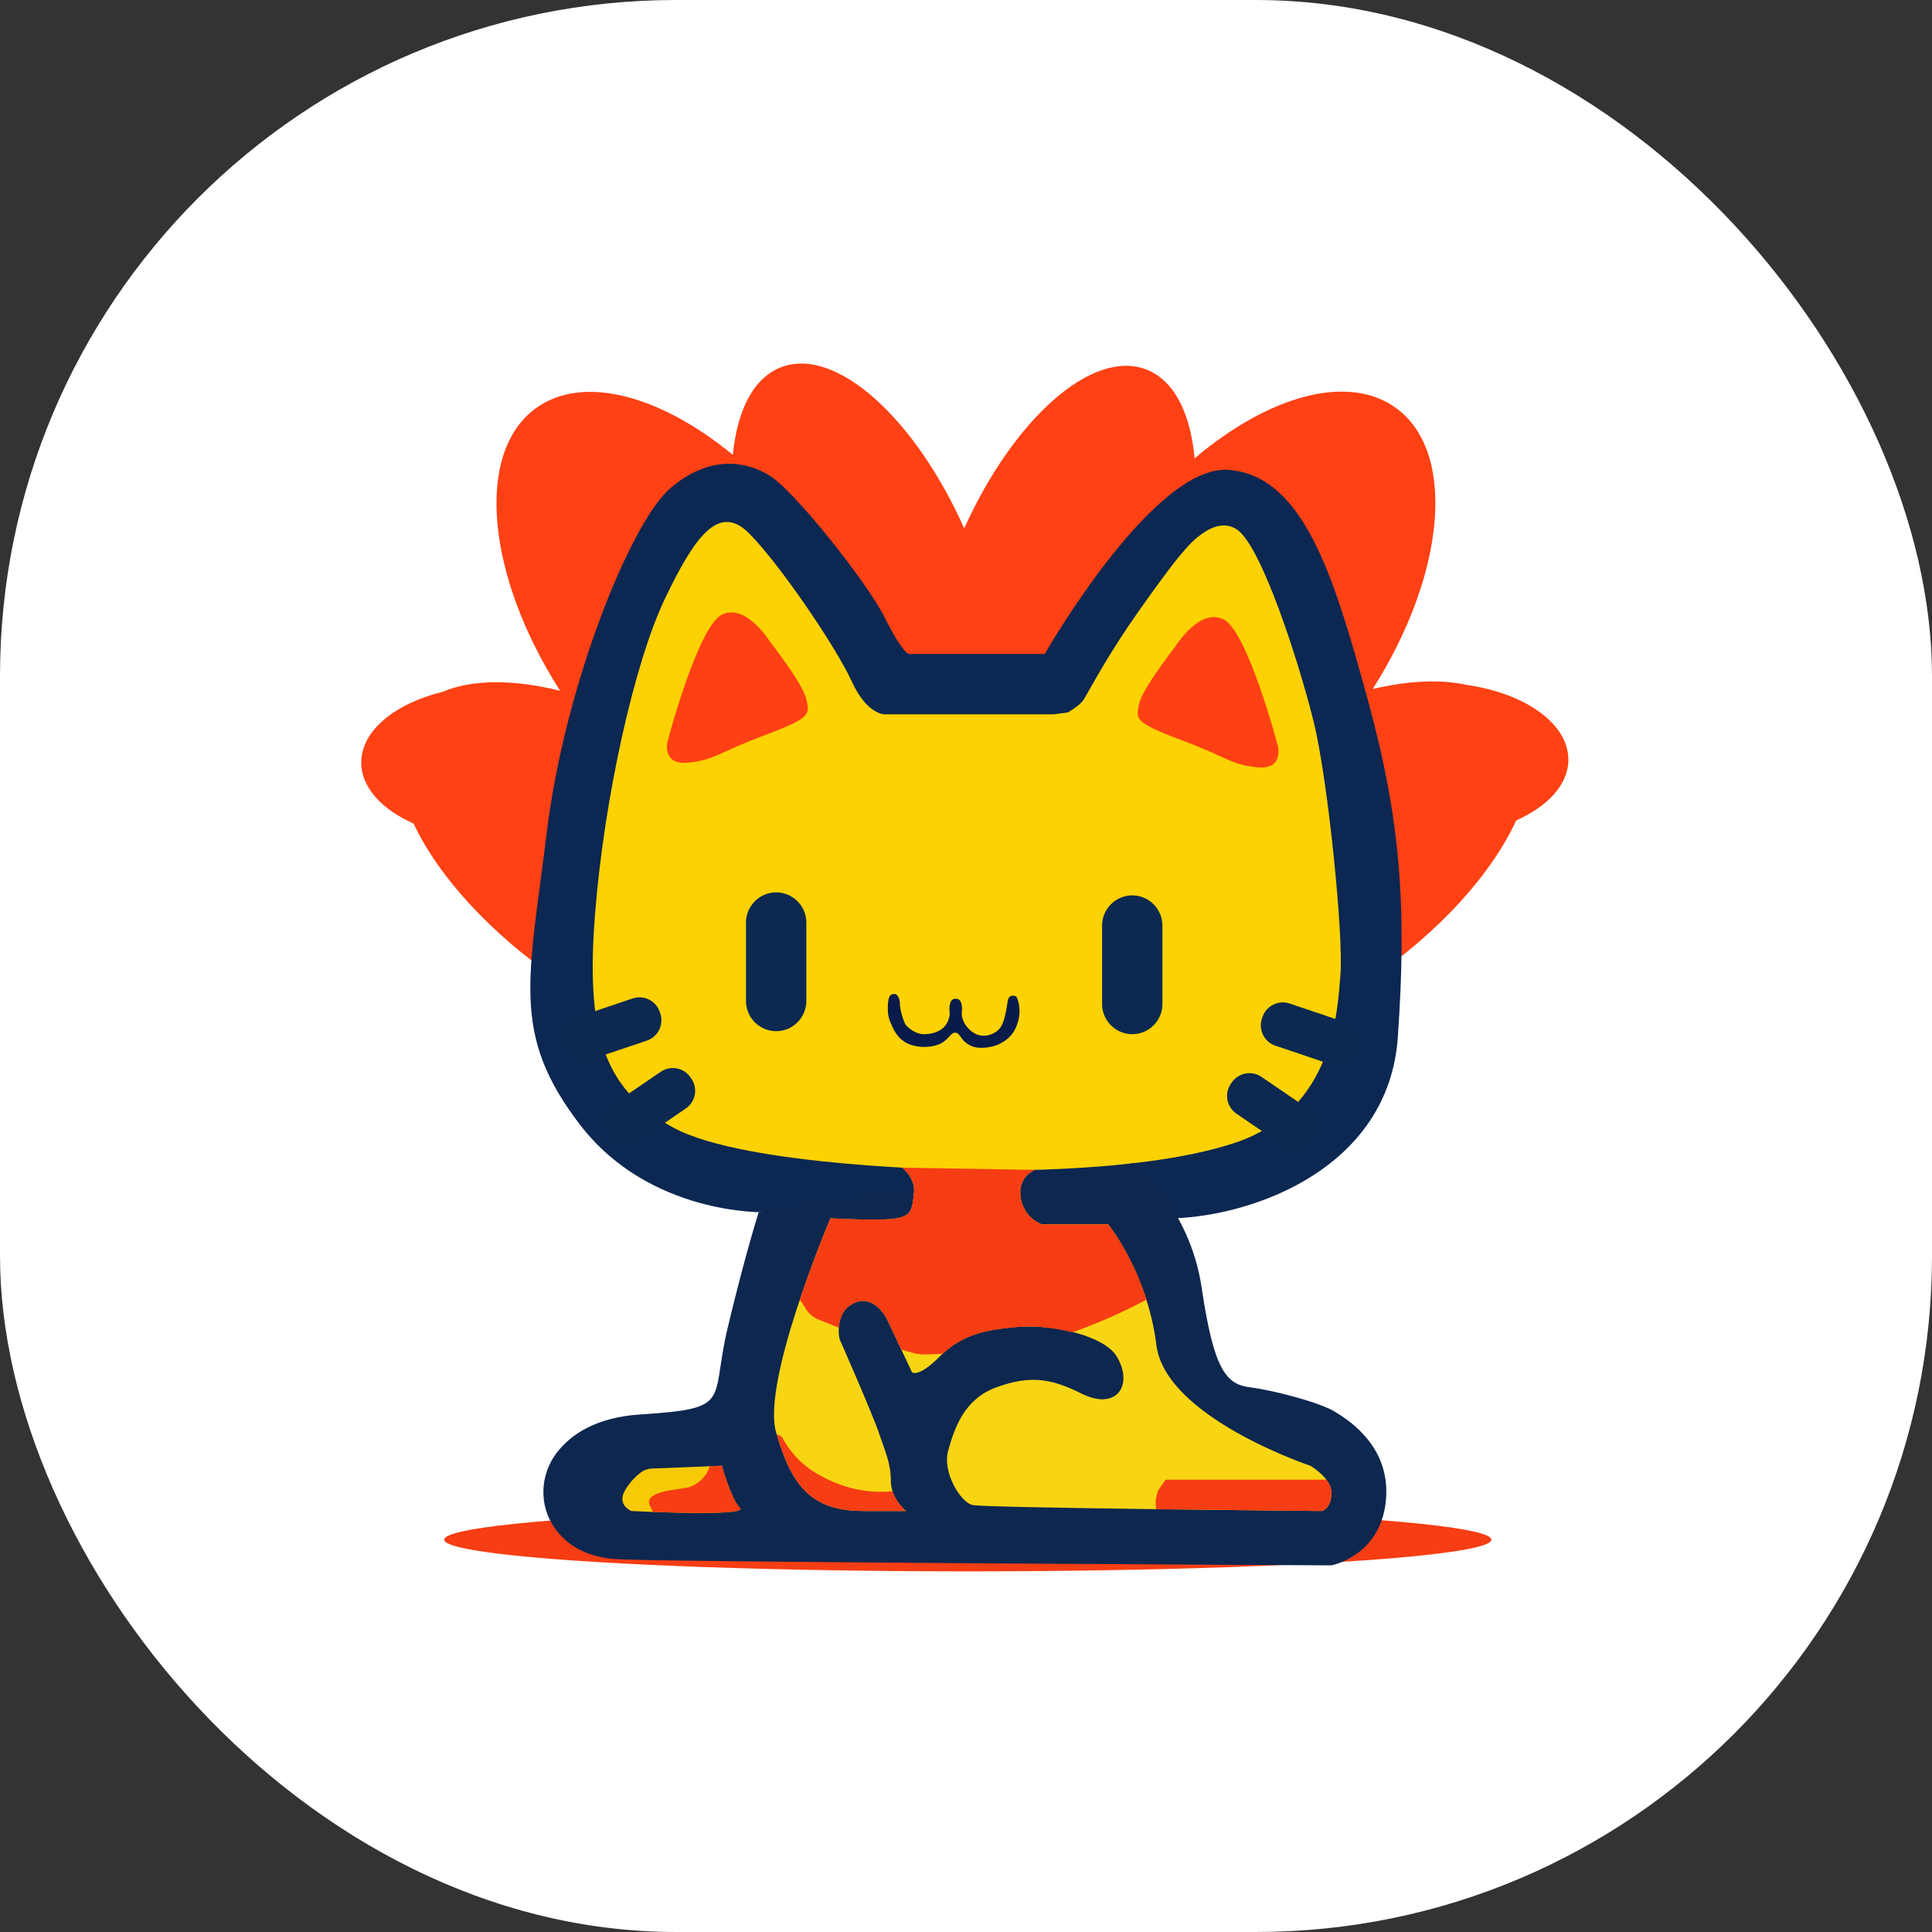<svg xmlns="http://www.w3.org/2000/svg" version="1.1" xmlns:xlink="http://www.w3.org/1999/xlink" xmlns:svgjs="http://svgjs.dev/svgjs" width="1000" height="1000"><rect width="100%" height="100%" fill="#333333" stroke="none"/><g clip-path="url(#SvgjsClipPath1093)"><rect width="1000" height="1000" fill="#ffffff"></rect><g transform="matrix(1.562,0,0,1.562,100.273,99.502)"><svg xmlns="http://www.w3.org/2000/svg" version="1.1" xmlns:xlink="http://www.w3.org/1999/xlink" xmlns:svgjs="http://svgjs.dev/svgjs" width="512" height="512"><svg xmlns="http://www.w3.org/2000/svg" version="1.1" viewBox="0 0 512 512">
  <defs>
    <style>
      .cls-1 {
        fill: #f8d513;
      }

      .cls-2 {
        fill: #f73d13;
      }

      .cls-3 {
        fill: #0d2951;
      }

      .cls-4 {
        fill: #ff9de7;
      }

      .cls-5 {
        fill: #fcd202;
      }

      .cls-6 {
        fill: #0c2752;
      }

      .cls-7 {
        fill: #ff4014;
      }

      .cls-8 {
        fill: #091b4b;
      }

      .cls-9 {
        fill: #ff4114;
      }

      .cls-10 {
        fill: #f6ca07;
      }

      .cls-11 {
        fill: #0e274f;
      }
    </style>
  <clipPath id="SvgjsClipPath1093"><rect width="1000" height="1000" x="0" y="0" rx="350" ry="350"></rect></clipPath></defs>
  <!-- Generator: Adobe Illustrator 28.7.1, SVG Export Plug-In . SVG Version: 1.2.0 Build 142)  -->
  <g>
    <g id="Layer_2">
      <ellipse class="cls-2" cx="256.5" cy="446.5" rx="173.5" ry="10.5"></ellipse>
      <path class="cls-9" d="M455.5,188c0-11.94-14.33-21.96-33.67-24.74-8.66-1.92-19.37-1.42-31.15,1.35,24.15-38.06,27.94-78.5,7.65-93.16-15.93-11.51-42.27-3.93-66.67,16.73-1.36-14.91-6.74-25.83-15.95-29.42-17.9-6.98-43.9,16.17-60.4,52.6-16.48-36.86-42.73-60.38-60.75-53.35-9.12,3.56-14.49,14.31-15.91,29.02-23.99-19.73-49.6-26.77-65.21-15.5-20.38,14.72-16.48,55.46,7.97,93.67-15.42-3.83-29.12-3.82-38.88.33-15.89,3.89-27.02,12.93-27.02,23.46,0,8.22,6.79,15.52,17.33,20.19,8.19,17.38,25.37,36.54,48.51,52.2,41.2,27.88,85.7,34.08,99.39,13.85,8.61-12.72,2.98-32.86-12.62-52.99,3.96-.82,7.61-2.34,10.83-4.67,4.87-3.52,8.34-8.53,10.49-14.63,8.33,5.34,16.47,7.17,23.39,4.47.57-.22,1.13-.48,1.67-.76.94.59,1.92,1.1,2.96,1.51,7.33,2.86,16.01.65,24.85-5.43,2.15,6.15,5.63,11.21,10.53,14.75,2.93,2.12,6.23,3.57,9.8,4.43-15.62,20.14-21.27,40.3-12.65,53.03,13.69,20.23,58.19,14.03,99.39-13.85,23.46-15.88,40.79-35.36,48.84-52.93,10.52-4.66,17.3-11.96,17.3-20.17Z"></path>
      <g id="Layer_3">
        <path class="cls-6" d="M237,153h45s36-63,61-61,35,36,46,76,13,69,10,112-47,59-74,60-136-2-136-2c0,0-38,1-61-29s-17-48-11-97,28-103,41-114,25-9,33-4,32,35,38,47,8,12,8,12Z"></path>
      </g>
      <g id="Layer_4">
        <path class="cls-4" d="M133,239"></path>
        <path class="cls-4" d="M227,172"></path>
        <path class="cls-5" d="M328,119s10-13,18-7,20,43,25,63,10,72,9,84-2,45-35,56-90,9-90,9c0,0-72-1-96-14s-29.02-32.79-26-71,13-83,23-104,18-32,28-22,28.88,37.74,34,49,11,11,11,11h56l4.67-.61c2.33-1.39,4.59-3.1,5.33-4.39,2.8-4.82,8.55-15.61,18-29,12-17,15-20,15-20Z"></path>
      </g>
      <g>
        <path class="cls-7" d="M191,149s-8-13-16-9-18,42-18,42c0,0-2,8,7,7s9-3,25-9,15-7,14-12-12-19-12-19Z"></path>
        <path class="cls-7" d="M359.27,183.54s-10-38-18-42-16,9-16,9c0,0-11,14-12,19s-2,6,14,12,16,8,25,9,7-7,7-7Z"></path>
      </g>
      <g>
        <path class="cls-3" d="M193,232c-5.5,0-10,4.5-10,10v26c0,5.5,4.5,10,10,10s10-4.5,10-10v-26c0-5.5-4.5-10-10-10Z"></path>
        <path class="cls-3" d="M311,233c-5.5,0-10,4.5-10,10v26c0,5.5,4.5,10,10,10s10-4.5,10-10v-26c0-5.5-4.5-10-10-10Z"></path>
        <path class="cls-3" d="M129.49,269.77h18.79c3.92,0,7.11,3.18,7.11,7.11v.53c0,3.92-3.18,7.11-7.11,7.11h-18.79c-3.92,0-7.1-3.18-7.1-7.1v-.54c0-3.92,3.18-7.11,7.11-7.11Z" transform="translate(-81.3 58.93) rotate(-18.64)"></path>
        <path class="cls-3" d="M141.75,295.48h18.79c3.92,0,7.1,3.18,7.1,7.1v.53c0,3.92-3.18,7.11-7.11,7.11h-18.79c-3.92,0-7.11-3.18-7.11-7.11v-.54c0-3.92,3.18-7.11,7.11-7.11Z" transform="translate(-144.49 138.03) rotate(-34.34)"></path>
        <path class="cls-3" d="M369.43,262.32h.53c3.92,0,7.11,3.18,7.11,7.11v18.79c0,3.92-3.18,7.11-7.11,7.11h-.53c-3.92,0-7.11-3.18-7.11-7.11v-18.79c0-3.92,3.18-7.11,7.11-7.11Z" transform="translate(-12.66 540.01) rotate(-71.36)"></path>
        <path class="cls-3" d="M357.16,288.03h.54c3.92,0,7.11,3.18,7.11,7.11v18.79c0,3.92-3.18,7.11-7.11,7.11h-.53c-3.92,0-7.11-3.18-7.11-7.11v-18.79c0-3.92,3.18-7.11,7.11-7.11Z" transform="translate(-95.65 427.89) rotate(-55.66)"></path>
        <path class="cls-8" d="M272.5,266.5c-.56-.35-1.36-.37-2,0-.79.45-.92,2.5-1,3-.2,1.28-.81,5.09-2,7-1.17,1.88-3.63,3.1-6,3-3.72-.16-5.73-3.53-6-4-.36-.63-.92-1.63-1-3-.07-1.16.26-1.68,0-3-.15-.78-.31-1.58-1-2-.59-.36-1.41-.36-2,0-.69.42-.85,1.22-1,2-.26,1.32.07,1.84,0,3,0,0-.09,1.51-1,3-1.47,2.42-4.45,3.5-7.5,3.5s-5.47-2.39-6-3c-.62-.71-2-5-2-7,0-1.52-.5-2.5-1-3s-1.42-.36-2,0c-.75.47-1,2.47-1,4,0,3,.28,3.86,1.5,6.5.54,1.16,1.58,3.43,4,5,3.56,2.32,9.79,2.28,13,0,1.94-1.38,2.57-3.18,4-3,1.25.16,1.48,1.63,3,3,2.31,2.08,4.49,2.02,6,2,.95-.02,6.6-.22,10-5,0,0,2.75-3.77,2-9-.19-1.3-.63-2.77-1-3Z"></path>
      </g>
      <path class="cls-11" d="M187.22,337.98s-4.22,13.02-10.22,38.02,2,27-29,29c-15.02.97-23.24,6.87-27.71,12.7-5.62,7.32-5.97,17.55-.6,25.06,3.62,5.06,10.01,9.79,21.31,10.25,25,1,236,2,236,2,0,0,16-3,18-21s-12-27-17-30-20-7-28-8-12-6-16-33-22.52-41.26-22.52-41.26l-124.26,16.24Z"></path>
      <path class="cls-1" d="M211,340s-6.12,14.37-11.36,30.61c-4.92,15.25-9.06,32.16-6.64,40.39,5,17,11,26,29,26s14,0,14,0c0,0-5-4-5-10s-2-10-4-16-13-31-13-31c0,0-2-9,5-12s11,6,11,6l8,17s2,2,9-5,14-9,26-10,29,3,33,10,1,11,1,11c0,0-3,6-13,1s-17-6-28-2-14,14-16,21,4,17,8,18,116,2,116,2c0,0,3-1,3-6s-7-9-7-9c0,0-48-16-51-40s-16-40-16-40h-22s-6-2-7-9,4.78-9.04,4.78-9.04l-44.02-.74s4.55,3.4,3.9,8.59-.65,7.19-5.65,8.19-22,0-22,0Z"></path>
      <path class="cls-10" d="M175,422s3,11,6,14-36,1-36,1c0,0-5-2-2-7,1.71-2.84,3.73-4.72,5.17-5.8,1.03-.78,2.27-1.21,3.56-1.27l23.28-.93Z"></path>
      <g>
        <path class="cls-2" d="M231.56,430.45c-5.74.54-11.58-.1-17.09-2.11-5.72-2.08-11.35-5.14-15.38-9.82-1.74-2.02-3.12-4.05-4.24-6.15-.57-.28-1.13-.57-1.69-.86,4.97,16.66,11.03,25.48,28.84,25.48h14s-3.13-2.52-4.44-6.55Z"></path>
        <path class="cls-2" d="M375.31,426.62h-53.21c-.95,1.19-1.84,2.44-2.62,3.79-.13.47-.25.95-.36,1.42-.15.62-.28,1.26-.39,1.89.02.93.11,2.01.16,2.67,28.01.36,55.11.61,55.11.61,0,0,3-1,3-6,0-1.6-.72-3.09-1.69-4.38Z"></path>
        <path class="cls-2" d="M281,342s-6-2-7-9,4.78-9.04,4.78-9.04l-44.02-.74s4.55,3.4,3.9,8.59c-.65,5.19-.65,7.19-5.65,8.19s-22,0-22,0c0,0-5.23,12.28-10.16,26.98.61.82,1.18,1.67,1.67,2.54,1,1.77,2.5,3.21,4.38,3.98,2.29.94,4.58,1.86,6.88,2.76.17-2.84,1.22-6.53,5.23-8.25,7-3,11,6,11,6l4.45,9.47c1.11.34,2.22.67,3.34,1,1.61.47,3.29.69,4.98.65,1.8-.05,3.59-.12,5.39-.21,6.63-6.11,13.5-7.95,24.85-8.9,5.61-.47,12.22.22,18.12,1.78,8.41-2.98,16.62-6.58,24.57-10.84-4.92-15.53-12.69-24.94-12.69-24.94h-22Z"></path>
        <path class="cls-2" d="M175,422l-4.02.16c-.81,3.01-3.2,5.49-6.35,6.78-2.7,1.11-16.89,1.02-13.15,6.94.3.48.51.95.63,1.42,11.1.41,31.07.87,28.9-1.31-3-3-6-14-6-14Z"></path>
      </g>
    </g>
  </g>
</svg></svg></g></g></svg>